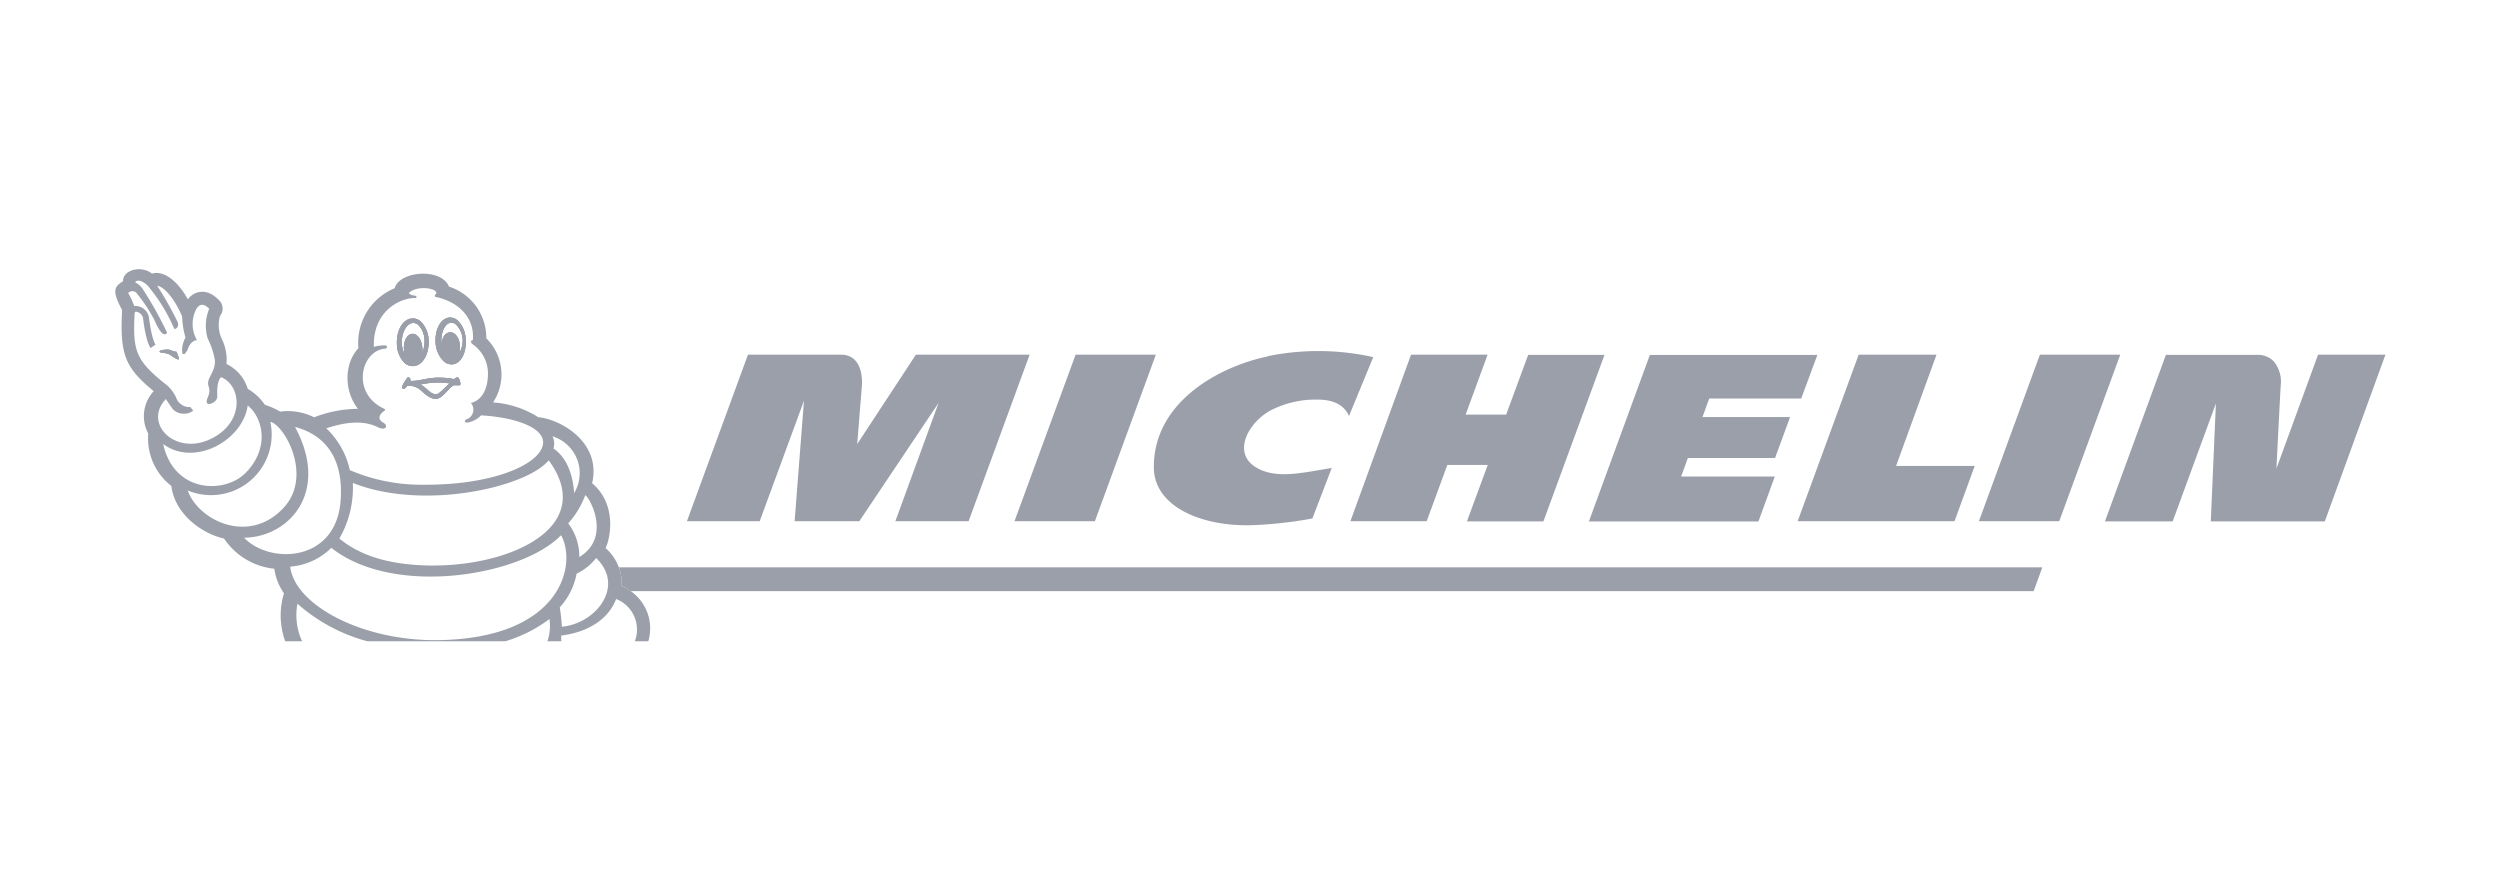 <svg id="Calque_1" data-name="Calque 1" xmlns="http://www.w3.org/2000/svg" viewBox="0 0 371 133"><defs><style>.cls-1{fill:#9a9fa9;fill-rule:evenodd}</style></defs><path class="cls-1" d="M127.21 65.9s.56-6.94.69-8.61c.11-1.28-.05-4.66-3.13-4.66H111l-9.06 24.72h10.8l6.57-17.88-1.39 17.88h9.6l11.77-17.57-6.42 17.57h10.87l9.06-24.72h-16.88l-8.71 13.27zm60.91-13c-7.22 1.48-17 6.81-16.89 16.53.06 5.61 6.8 8.72 14.53 8.51a62 62 0 0 0 9-1l2.87-7.49c-3.8.6-7.44 1.52-10.31.37-5.15-2.07-2-7.46 1.67-9.13a14.58 14.58 0 0 1 6.42-1.39c1.09 0 3.75.07 4.78 2.44l3.6-8.74a37.31 37.31 0 0 0-15.67-.14zm105.55 24.45h11.92l9.06-24.72h-11.93l-9.05 24.72zm-143.12 0h11.93l9.05-24.72h-11.91l-9.07 24.72zm72.95-15.82h-6l3.26-8.9H209.4l-9 24.72h11.32l3.06-8.35h6l-3.09 8.38h11.35l9.07-24.72h-11.33l-3.28 8.9zm63.92-8.9h-11.59l-9.06 24.72h23.28l3-8.21h-11.67l6-16.51zm50.4 17c.08-1.7.42-8.45.63-12.34a4.74 4.74 0 0 0-1-3.63 3.26 3.26 0 0 0-2.16-1h-13.87l-9.05 24.72h10.05l6.42-17.5-.76 17.5H345l9-24.75h-10l-6.21 17zm-102 7.76h25.13l2.43-6.67h-13.9l1-2.75h12.94l2.23-6.08h-13l1-2.75h13.65l2.4-6.47h-24.86l-9.05 24.72zM63.61 50.61a4.14 4.14 0 0 0-1.15-2.88 1.77 1.77 0 0 0-1.35-.47C59.8 47.37 58.83 49 58.9 51a4.1 4.1 0 0 0 1.1 2.82 1.85 1.85 0 0 0 1.35.51c1.35-.09 2.32-1.72 2.26-3.72zm-.93 1.71a4.1 4.1 0 0 0 0-.61c-.05-1.23-.71-2.19-1.47-2.17s-1.33 1-1.27 2.25a3.52 3.52 0 0 0 .13.82 3.86 3.86 0 0 1-.44-1.68c-.06-1.53.68-2.89 1.61-3a1.17 1.17 0 0 1 .87.31 3.38 3.38 0 0 1 .89 2.39 4.32 4.32 0 0 1-.32 1.69zM67.83 56a1.15 1.15 0 0 0-.44.26c-3.5-.63-4.59.32-6.47.27 0-.23-.06-.56-.36-.53-.11 0-.26.27-.32.35-.49.73-.68 1.14-.49 1.31s.46-.11.71-.41a2.71 2.71 0 0 1 1.7.44c.59.4 1.79 1.92 3 1.38.88-.4 1.71-1.91 2.35-1.91a4.94 4.94 0 0 0 .76 0c.18-.1-.11-1.27-.44-1.16zm-2.7 2.37c-1.07.55-1.71-.84-2.75-1.3a11.76 11.76 0 0 1 4.36-.17c-.35.25-1.32 1.29-1.61 1.44zM69.11 50.38a4.09 4.09 0 0 0-1.22-2.84 1.65 1.65 0 0 0-1.25-.41c-1.24.14-2.1 1.75-2 3.67a4.18 4.18 0 0 0 1.22 2.82 1.73 1.73 0 0 0 1.25.45c1.28-.07 2.14-1.73 2-3.69zm-1 2.22a3.37 3.37 0 0 0 .14-1.13c0-1.24-.69-2.2-1.46-2.15s-1.19.83-1.28 1.84a.09.09 0 0 1 0 .06v-.4c-.11-1.49.52-2.83 1.38-2.93a1 1 0 0 1 .78.27 3.45 3.45 0 0 1 1 2.33 4.08 4.08 0 0 1-.61 2.11z"/><path class="cls-1" d="M26.18 52.19c-.43 0-.85-.29-1.27-.31-.6 0-1.24.17-1.22.31s.78.09 1.49.42c.44.32 1.19.82 1.3.71s-.16-.83-.3-1.13zm0 0c-.43 0-.85-.29-1.27-.31-.6 0-1.24.17-1.22.31s.78.09 1.49.42c.44.32 1.19.82 1.3.71s-.16-.83-.3-1.13zm0 0c-.43 0-.85-.29-1.27-.31-.6 0-1.24.17-1.22.31s.78.09 1.49.42c.44.32 1.19.82 1.3.71s-.16-.83-.3-1.13zm0 0c-.43 0-.85-.29-1.27-.31-.6 0-1.24.17-1.22.31s.78.09 1.49.42c.44.32 1.19.82 1.3.71s-.16-.83-.3-1.13zm0 0c-.43 0-.85-.29-1.27-.31-.6 0-1.24.17-1.22.31s.78.09 1.49.42c.44.32 1.19.82 1.3.71s-.16-.83-.3-1.13zm0 0c-.43 0-.85-.29-1.27-.31-.6 0-1.24.17-1.22.31s.78.09 1.49.42c.44.32 1.19.82 1.3.71s-.16-.83-.3-1.13zm0 0c-.43 0-.85-.29-1.27-.31-.6 0-1.24.17-1.22.31s.78.09 1.49.42c.44.32 1.19.82 1.3.71s-.16-.83-.3-1.13zm0 0c-.43 0-.85-.29-1.27-.31-.6 0-1.24.17-1.22.31s.78.09 1.49.42c.44.32 1.19.82 1.3.71s-.16-.83-.3-1.13zm0 0c-.43 0-.85-.29-1.27-.31-.6 0-1.24.17-1.22.31s.78.09 1.49.42c.44.32 1.19.82 1.3.71s-.16-.83-.3-1.13zm0 0c-.43 0-.85-.29-1.27-.31-.6 0-1.24.17-1.22.31s.78.09 1.49.42c.44.32 1.19.82 1.3.71s-.16-.83-.3-1.13zM92.26 87a7 7 0 0 0-2.39-5.66c.78-1.66 1.64-6.56-2-9.63 1.42-6.08-4.68-9.49-8-9.8a14.35 14.35 0 0 0-6.7-2.19 7.51 7.51 0 0 0-1-9.51 8 8 0 0 0-5.54-7.68c-1.13-2.81-7.34-2.35-8.06.24a8.76 8.76 0 0 0-5.38 8.9c-2.2 2.36-2.1 6.44-.07 9a18.23 18.23 0 0 0-6.46 1.24h-.08a8.77 8.77 0 0 0-5-.83 10.76 10.76 0 0 0-2.27-1 7.68 7.68 0 0 0-2.54-2.37 6.11 6.11 0 0 0-3.16-3.7 7 7 0 0 0-.61-3.54 4.89 4.89 0 0 1-.35-3.58 1.75 1.75 0 0 0-.27-2.46c-2-2-3.92-.92-4.49 0-1.89-3.36-4-4.26-5.32-3.82-1.68-1.32-4.35-.5-4.31 1.11-1.1.77-1.85 1.14-.14 4.28-.34 6.57.39 8.52 4.69 12.05a5.45 5.45 0 0 0-.81 6.29 8.93 8.93 0 0 0 3.42 7.77c.6 4.53 5 7.21 7.83 7.81a10.21 10.21 0 0 0 7.46 4.48 8.38 8.38 0 0 0 1.43 3.65 11.29 11.29 0 0 0 .18 7.11h2.51a9.25 9.25 0 0 1-.69-5.57 25.65 25.65 0 0 0 10.36 5.57H75a20.73 20.73 0 0 0 6.54-3.3 7.13 7.13 0 0 1-.3 3.3h2.07a3 3 0 0 1 0-.85c3.67-.45 6.91-2.22 8.12-5.42a4.87 4.87 0 0 1 2.78 6.27h2A6.74 6.74 0 0 0 92.26 87zm-5.41-13.52c.77.49 3.86 6.34-.88 9.18a8.15 8.15 0 0 0-1.65-5 12.7 12.7 0 0 0 2.53-4.18zm-1.65-.3c-.08-1.44-.54-4.92-3.07-6.63a2.31 2.31 0 0 0-.15-1.8 5.72 5.72 0 0 1 3.22 8.43zm-3.77-4.87c7.22 9.88-5.65 15.81-17.75 15.61-8.06-.12-11.65-2.66-13.32-4a15.08 15.08 0 0 0 2-8.25c10.54 4.18 25.83.61 29.07-3.36zm-25.33-4.9c.5.25 1 .27 1.15 0s-.1-.54-.43-.73c-.9-.52-.44-1.28.16-1.66.32-.21.06-.35.06-.35-5-2.27-3.51-8.65.12-8.93a.24.24 0 0 0 .05-.48 5.6 5.6 0 0 0-1.73.21c-.16-5.33 3.92-7.28 6.12-7.24.39 0 .2-.37-.09-.37s-1-.24-.75-.46c1.1-1 3.87-.71 4 .05a.25.25 0 0 1-.21.27v.32c3.84.79 5.9 3.39 5.62 6.44-.55.08-.11.55-.11.55a5.3 5.3 0 0 1 2.34 4.82c-.15 3.19-2 3.86-2.52 3.94a1.54 1.54 0 0 1-.69 2.46c-.4.21-.17.49.2.46a3.63 3.63 0 0 0 2-1.07c5 .28 9.63 1.83 9.18 4.35C80 69 73 72 62.92 71.93a26.91 26.91 0 0 1-11-2.16 12.19 12.19 0 0 0-3.5-6.21c2.27-.73 5.19-1.4 7.68-.15zm-27.85-3a2.1 2.1 0 0 1-2.13-1.46 5.86 5.86 0 0 0-1.22-1.68c-4.85-3.8-5.18-5.19-4.93-10.67 0-.21.06-.4.35-.32a1.25 1.25 0 0 1 .91.9c.09 1 .52 3.72 1.13 4.47 0 0 .52-.39.73-.5-.56-.83-.87-3.23-1-4.12a2.06 2.06 0 0 0-2.17-1.62 11.75 11.75 0 0 0-.9-1.93.86.86 0 0 1 1.35.14 24 24 0 0 1 2.51 3.81c.6 1.39 1.11 2.12 1.5 2.18a.52.52 0 0 0 .43-.21 55.29 55.29 0 0 0-3.67-6.57 3 3 0 0 0-1.08-.93c.28-.49 1.12-.24 1.89.53a25.65 25.65 0 0 1 3.93 6.41s.85-.16.45-1.12a53.17 53.17 0 0 0-3-5.31c1.15.13 2.83 2.36 3.71 4.61a11.76 11.76 0 0 0 .49 3.07 4.1 4.1 0 0 0-.51 1.79 3.07 3.07 0 0 0 .07.65h.32l.38-.51c.48-1.54 1.33-1.51 1.43-1.55a4.8 4.8 0 0 1-.07-4.65c.7-1.07 1.44-.44 1.9 0a6.49 6.49 0 0 0-.22 4.43 11.21 11.21 0 0 1 1.07 3.31c0 1.9-1.37 2.54-.93 3.81s-.65 1.93-.18 2.52c.2.25 1.53-.24 1.45-1.12 0-.38-.12-2.15.57-2.8 3.14 1.29 3.51 6.88-1.71 9.25s-9.87-2.44-6.49-6c0 0 .8 1.18 1.09 1.56a2.25 2.25 0 0 0 1.63.61 2.07 2.07 0 0 0 1.34-.45zm-4 5.51c4.62 3.39 11.79-.54 12.51-5.75A5.14 5.14 0 0 1 38 61.65c1.39 2.43 1.15 5.92-1.69 8.66-3.12 2.97-10.49 2.83-12.09-4.4zm3.64 6.88a9 9 0 0 0 12.23-10.2c2 .4 6.32 7.86 2.07 12.64C37 81 29.4 77.21 27.86 72.79zm8.35 7c6.69-.1 12.76-6.8 7.54-16.44C48.25 64.54 51 68 50.55 74.24c-.63 9.26-10.55 9.54-14.34 5.55zM64.87 95c-11.31.1-21.17-5.31-21.8-10.91a9.75 9.75 0 0 0 6.1-2.79c9.36 7.42 28.39 4.09 34.09-1.88 2.38 4.25.2 15.36-18.39 15.58zm18.51-2a26.15 26.15 0 0 0-.31-2.87 10.2 10.2 0 0 0 2.5-5 8.08 8.08 0 0 0 2.9-2.32c4.38 4.26-.13 9.76-5.09 10.19zM24.91 51.88c-.6 0-1.24.17-1.22.31s.78.09 1.49.42c.44.32 1.19.82 1.3.71s-.16-.83-.3-1.13c-.43.04-.85-.29-1.27-.31zm1.27.31c-.43 0-.85-.29-1.27-.31-.6 0-1.24.17-1.22.31s.78.09 1.49.42c.44.32 1.19.82 1.3.71s-.16-.83-.3-1.13zm0 0c-.43 0-.85-.29-1.27-.31-.6 0-1.24.17-1.22.31s.78.09 1.49.42c.44.32 1.19.82 1.3.71s-.16-.83-.3-1.13zm0 0c-.43 0-.85-.29-1.27-.31-.6 0-1.24.17-1.22.31s.78.09 1.49.42c.44.32 1.19.82 1.3.71s-.16-.83-.3-1.13zm0 0c-.43 0-.85-.29-1.27-.31-.6 0-1.24.17-1.22.31s.78.09 1.49.42c.44.32 1.19.82 1.3.71s-.16-.83-.3-1.13zm0 0c-.43 0-.85-.29-1.27-.31-.6 0-1.24.17-1.22.31s.78.09 1.49.42c.44.32 1.19.82 1.3.71s-.16-.83-.3-1.13zm0 0c-.43 0-.85-.29-1.27-.31-.6 0-1.24.17-1.22.31s.78.09 1.49.42c.44.32 1.19.82 1.3.71s-.16-.83-.3-1.13zm0 0c-.43 0-.85-.29-1.27-.31-.6 0-1.24.17-1.22.31s.78.09 1.49.42c.44.32 1.19.82 1.3.71s-.16-.83-.3-1.13zm0 0c-.43 0-.85-.29-1.27-.31-.6 0-1.24.17-1.22.31s.78.09 1.49.42c.44.32 1.19.82 1.3.71s-.16-.83-.3-1.13z"/><path class="cls-1" d="M26.48 53.32c-.11.11-.86-.39-1.3-.71-.71-.33-1.46-.2-1.49-.42s.62-.31 1.22-.31c.42 0 .84.35 1.27.31.14.3.45.98.3 1.13zM63.61 50.61a4.14 4.14 0 0 0-1.15-2.88 1.77 1.77 0 0 0-1.35-.47C59.8 47.37 58.83 49 58.9 51a4.1 4.1 0 0 0 1.1 2.82 1.85 1.85 0 0 0 1.35.51c1.35-.09 2.32-1.72 2.26-3.72zm-.93 1.71a4.1 4.1 0 0 0 0-.61c-.05-1.23-.71-2.19-1.47-2.17s-1.33 1-1.27 2.25a3.52 3.52 0 0 0 .13.82 3.86 3.86 0 0 1-.44-1.68c-.06-1.53.68-2.89 1.61-3a1.17 1.17 0 0 1 .87.31 3.38 3.38 0 0 1 .89 2.39 4.32 4.32 0 0 1-.32 1.69zM67.83 56a1.15 1.15 0 0 0-.44.26c-3.5-.63-4.59.32-6.47.27 0-.23-.06-.56-.36-.53-.11 0-.26.27-.32.35-.49.73-.68 1.14-.49 1.31s.46-.11.71-.41a2.71 2.71 0 0 1 1.7.44c.59.4 1.79 1.92 3 1.38.88-.4 1.71-1.91 2.35-1.91a4.94 4.94 0 0 0 .76 0c.18-.1-.11-1.27-.44-1.16zm-2.7 2.37c-1.07.55-1.71-.84-2.75-1.3a11.76 11.76 0 0 1 4.36-.17c-.35.25-1.32 1.29-1.61 1.44zM69.11 50.38a4.09 4.09 0 0 0-1.22-2.84 1.65 1.65 0 0 0-1.25-.41c-1.24.14-2.1 1.75-2 3.67a4.18 4.18 0 0 0 1.22 2.82 1.73 1.73 0 0 0 1.25.45c1.28-.07 2.14-1.73 2-3.69zm-1 2.22a3.37 3.37 0 0 0 .14-1.13c0-1.24-.69-2.2-1.46-2.15s-1.19.83-1.28 1.84a.09.09 0 0 1 0 .06v-.4c-.11-1.49.52-2.83 1.38-2.93a1 1 0 0 1 .78.27 3.45 3.45 0 0 1 1 2.33 4.08 4.08 0 0 1-.61 2.11z"/><path class="cls-1" d="M26.48 53.32c-.11.11-.86-.39-1.3-.71-.71-.33-1.46-.2-1.49-.42s.62-.31 1.22-.31c.42 0 .84.35 1.27.31.14.3.45.98.3 1.13zM67.83 56a1.15 1.15 0 0 0-.44.26c-3.5-.63-4.59.32-6.47.27 0-.23-.06-.56-.36-.53-.11 0-.26.27-.32.35-.49.73-.68 1.14-.49 1.31s.46-.11.71-.41a2.71 2.71 0 0 1 1.7.44c.59.4 1.79 1.92 3 1.38.88-.4 1.71-1.91 2.35-1.91a4.94 4.94 0 0 0 .76 0c.18-.1-.11-1.27-.44-1.16zm-2.7 2.37c-1.07.55-1.71-.84-2.75-1.3a11.76 11.76 0 0 1 4.36-.17c-.35.25-1.32 1.29-1.61 1.44zM69.11 50.38a4.09 4.09 0 0 0-1.22-2.84 1.65 1.65 0 0 0-1.25-.41c-1.24.14-2.1 1.75-2 3.67a4.18 4.18 0 0 0 1.22 2.82 1.73 1.73 0 0 0 1.25.45c1.28-.07 2.14-1.73 2-3.69zm-1 2.22a3.37 3.37 0 0 0 .14-1.13c0-1.24-.69-2.2-1.46-2.15s-1.19.83-1.28 1.84a.09.09 0 0 1 0 .06v-.4c-.11-1.49.52-2.83 1.38-2.93a1 1 0 0 1 .78.27 3.45 3.45 0 0 1 1 2.33 4.08 4.08 0 0 1-.61 2.11zM63.61 50.61a4.14 4.14 0 0 0-1.15-2.88 1.77 1.77 0 0 0-1.35-.47C59.8 47.37 58.83 49 58.9 51a4.1 4.1 0 0 0 1.1 2.82 1.85 1.85 0 0 0 1.35.51c1.35-.09 2.32-1.72 2.26-3.72zm-.93 1.71a4.1 4.1 0 0 0 0-.61c-.05-1.23-.71-2.19-1.47-2.17s-1.33 1-1.27 2.25a3.52 3.52 0 0 0 .13.82 3.86 3.86 0 0 1-.44-1.68c-.06-1.53.68-2.89 1.61-3a1.17 1.17 0 0 1 .87.31 3.38 3.38 0 0 1 .89 2.39 4.32 4.32 0 0 1-.32 1.69zM93.56 87.72H301.8l1.28-3.53H91.84a7 7 0 0 1 .42 2.8 7.57 7.57 0 0 1 1.3.73z"/></svg>